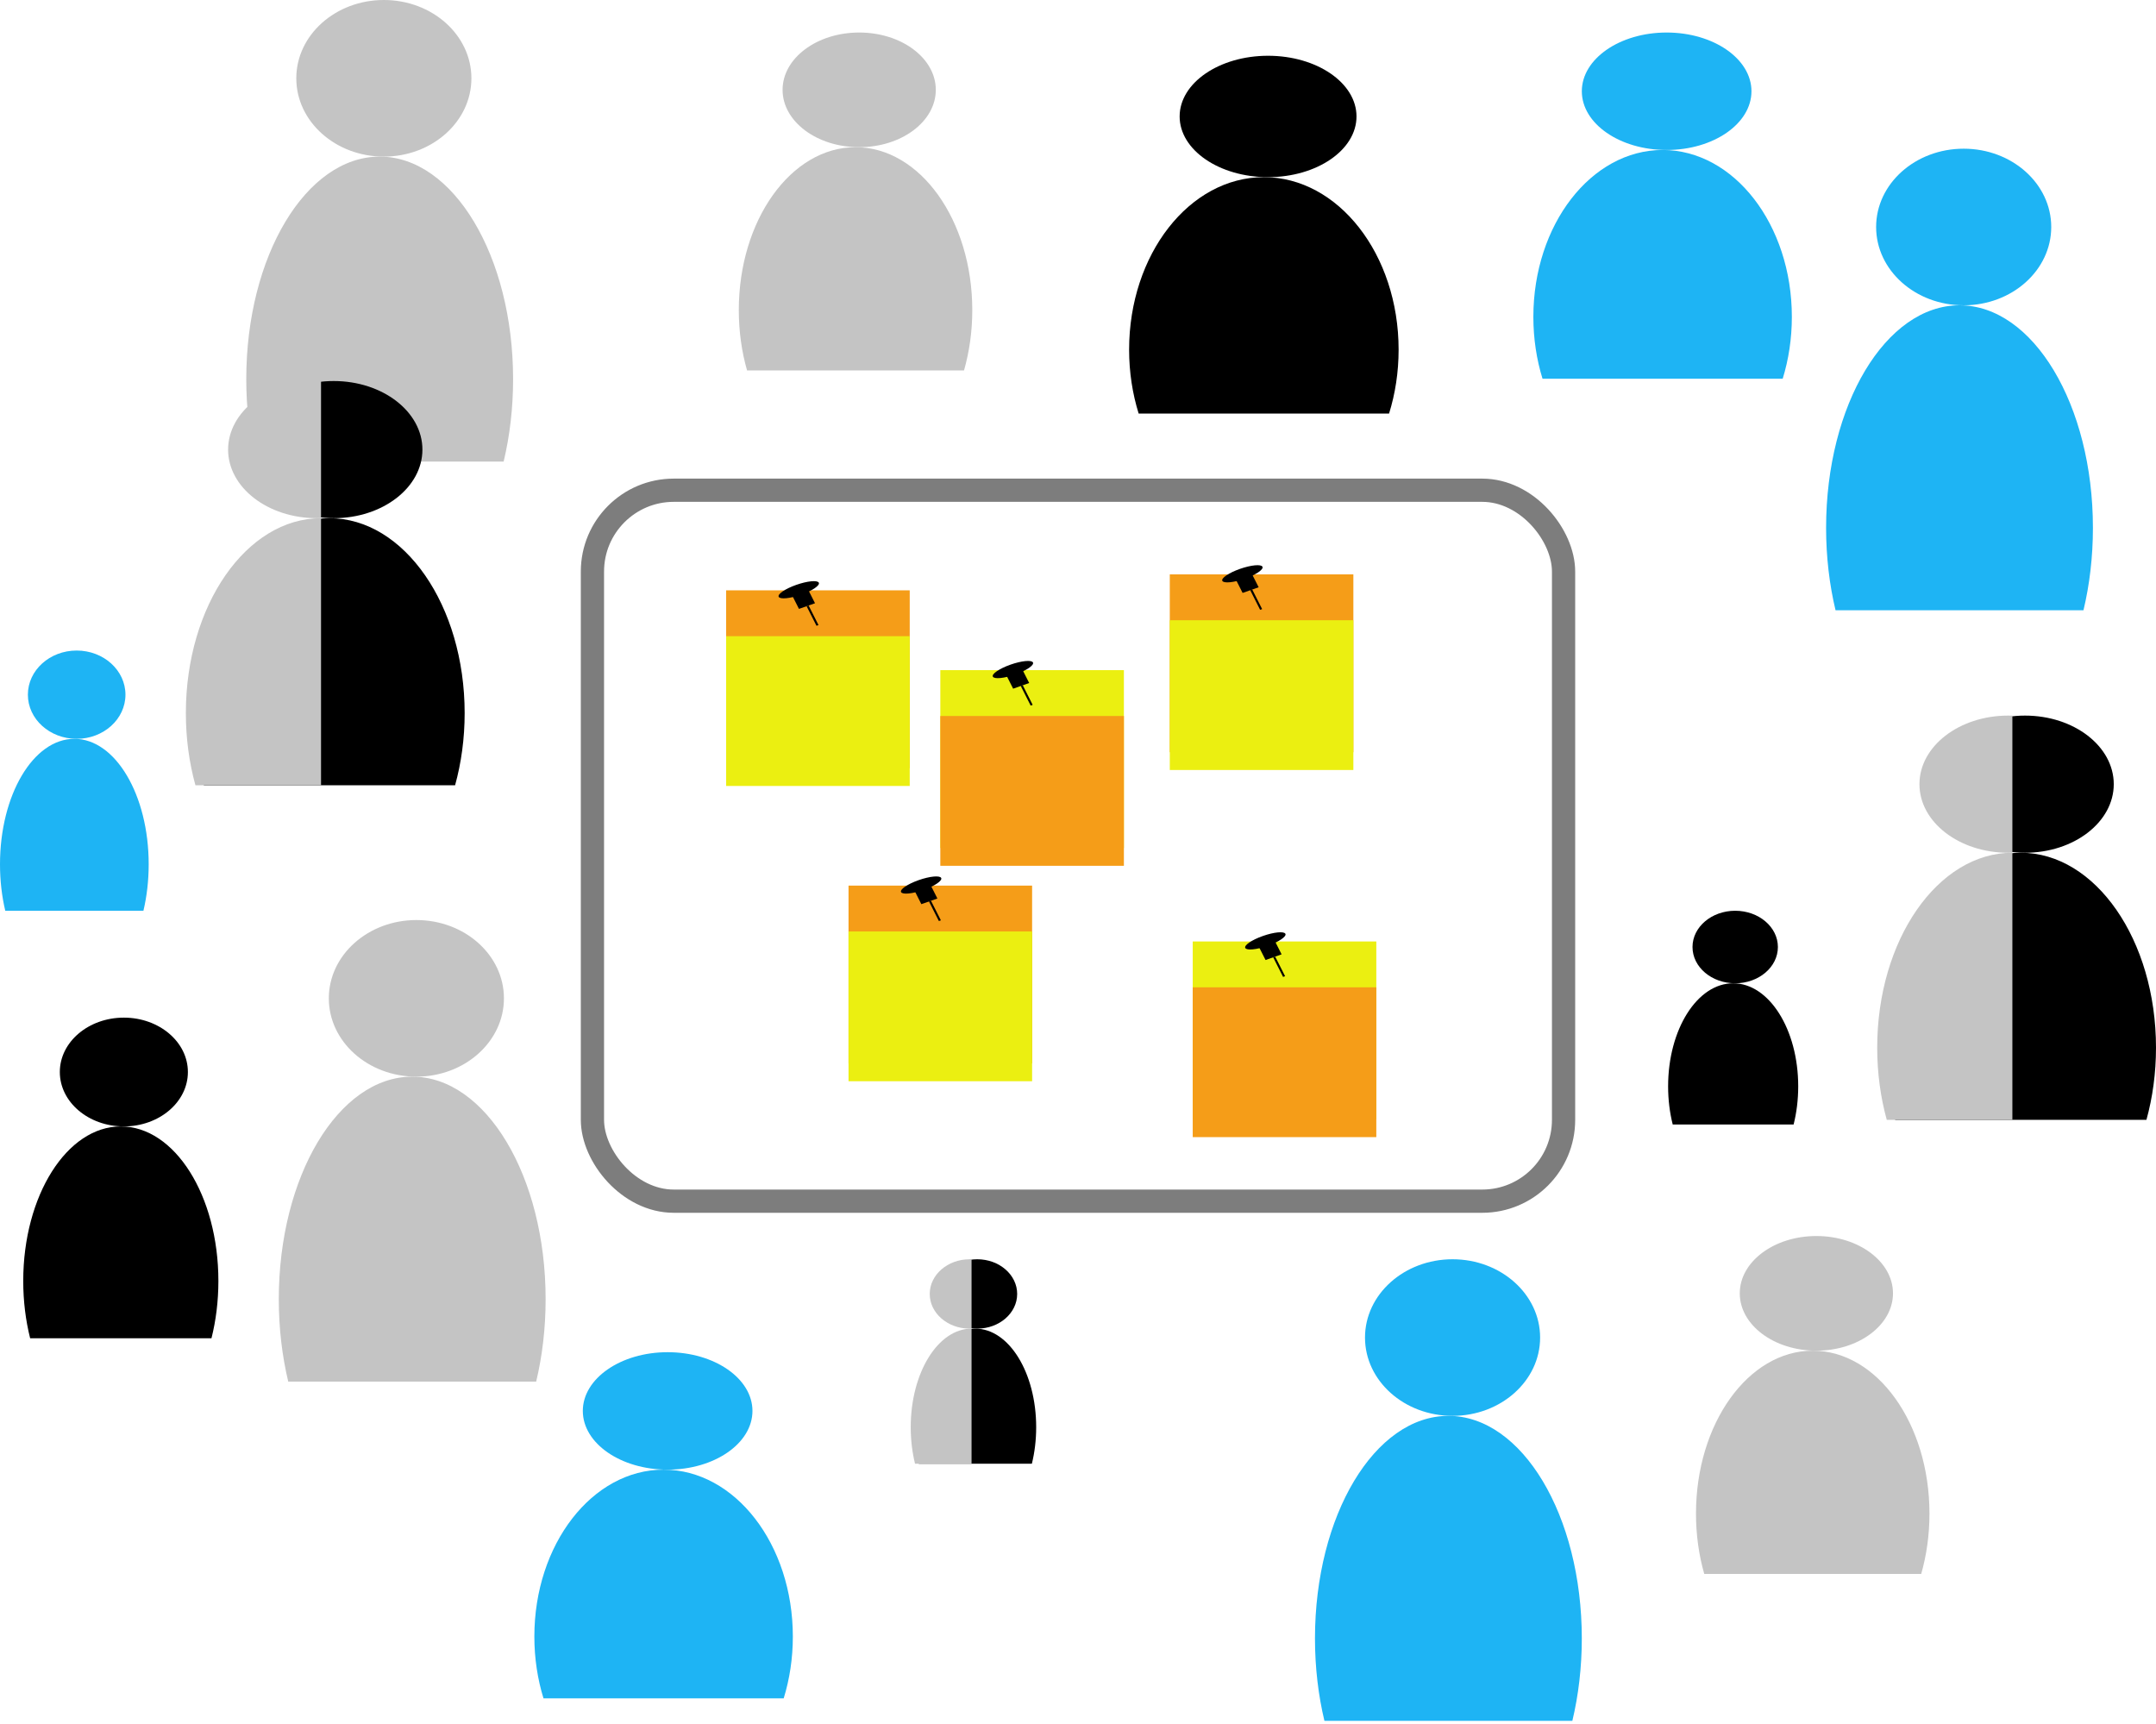 <svg width="464" height="371" viewBox="0 0 464 371" fill="none" xmlns="http://www.w3.org/2000/svg">
<rect x="127.5" y="105.5" width="209" height="153" rx="17.5" fill="white" stroke="#7D7D7D" stroke-width="5"/>
<rect width="39.508" height="38.273" transform="translate(156.277 127.043)" fill="#F59D18"/>
<g filter="url(#filter0_d_35_1626)">
<rect x="156.277" y="132.912" width="39.508" height="32.231" fill="#EBEF11"/>
</g>
<g filter="url(#filter1_d_35_1626)">
<ellipse rx="4.578" ry="1.18" transform="matrix(0.943 -0.332 0.451 0.892 171.902 122.918)" fill="black"/>
<rect width="3.662" height="3.934" transform="matrix(0.943 -0.332 0.451 0.892 170.175 123.527)" fill="black"/>
<rect width="0.458" height="4.721" transform="matrix(0.943 -0.332 0.451 0.892 173.591 126.459)" fill="black"/>
</g>
<rect width="39.508" height="38.273" transform="translate(182.615 190.587)" fill="#F59D18"/>
<g filter="url(#filter2_d_35_1626)">
<rect x="182.615" y="196.456" width="39.508" height="32.231" fill="#EBEF11"/>
</g>
<g filter="url(#filter3_d_35_1626)">
<ellipse rx="4.578" ry="1.18" transform="matrix(0.943 -0.332 0.451 0.892 198.24 186.462)" fill="black"/>
<rect width="3.662" height="3.934" transform="matrix(0.943 -0.332 0.451 0.892 196.513 187.07)" fill="black"/>
<rect width="0.458" height="4.721" transform="matrix(0.943 -0.332 0.451 0.892 199.93 190.002)" fill="black"/>
</g>
<rect width="39.508" height="38.273" transform="translate(251.754 123.609)" fill="#F59D18"/>
<g filter="url(#filter4_d_35_1626)">
<rect x="251.754" y="129.477" width="39.508" height="32.231" fill="#EBEF11"/>
</g>
<g filter="url(#filter5_d_35_1626)">
<ellipse rx="4.578" ry="1.18" transform="matrix(0.943 -0.332 0.451 0.892 267.379 119.483)" fill="black"/>
<rect width="3.662" height="3.934" transform="matrix(0.943 -0.332 0.451 0.892 265.652 120.092)" fill="black"/>
<rect width="0.458" height="4.721" transform="matrix(0.943 -0.332 0.451 0.892 269.068 123.024)" fill="black"/>
</g>
<rect width="39.508" height="38.281" transform="translate(202.369 144.217)" fill="#EBEF11"/>
<g filter="url(#filter6_d_35_1626)">
<rect x="202.369" y="150.087" width="39.508" height="32.237" fill="#F59D18"/>
</g>
<g filter="url(#filter7_d_35_1626)">
<ellipse rx="4.578" ry="1.18" transform="matrix(0.943 -0.333 0.451 0.892 217.994 140.091)" fill="black"/>
<rect width="3.662" height="3.934" transform="matrix(0.943 -0.333 0.451 0.892 216.267 140.7)" fill="black"/>
<rect width="0.458" height="4.721" transform="matrix(0.943 -0.333 0.451 0.892 219.684 143.633)" fill="black"/>
</g>
<rect width="39.508" height="38.281" transform="translate(256.692 202.609)" fill="#EBEF11"/>
<g filter="url(#filter8_d_35_1626)">
<rect x="256.692" y="208.478" width="39.508" height="32.237" fill="#F59D18"/>
</g>
<g filter="url(#filter9_d_35_1626)">
<ellipse rx="4.578" ry="1.18" transform="matrix(0.943 -0.333 0.451 0.892 272.318 198.482)" fill="black"/>
<rect width="3.662" height="3.934" transform="matrix(0.943 -0.333 0.451 0.892 270.59 199.091)" fill="black"/>
<rect width="0.458" height="4.721" transform="matrix(0.943 -0.333 0.451 0.892 274.007 202.024)" fill="black"/>
</g>
<ellipse cx="143.684" cy="303.638" rx="18.254" ry="12.638" fill="#1EB4F4"/>
<path fill-rule="evenodd" clip-rule="evenodd" d="M168.66 365.5C169.931 361.386 170.63 356.896 170.63 352.196C170.63 332.359 158.177 316.277 142.815 316.277C127.453 316.277 115 332.359 115 352.196C115 356.896 115.699 361.386 116.97 365.5H168.66Z" fill="#1EB4F4"/>
<ellipse cx="89.61" cy="214.851" rx="18.843" ry="16.851" fill="#C4C4C4"/>
<path fill-rule="evenodd" clip-rule="evenodd" d="M115.391 297.333C116.703 291.847 117.425 285.862 117.425 279.595C117.425 253.145 104.57 231.702 88.712 231.702C72.855 231.702 60 253.145 60 279.595C60 285.862 60.722 291.847 62.034 297.333H115.391Z" fill="#C4C4C4"/>
<ellipse cx="390.909" cy="278.337" rx="16.487" ry="12.338" fill="#C4C4C4"/>
<path fill-rule="evenodd" clip-rule="evenodd" d="M413.467 338.726C414.615 334.71 415.247 330.327 415.247 325.739C415.247 306.374 403.998 290.675 390.123 290.675C376.248 290.675 365 306.374 365 325.739C365 330.327 365.631 334.71 366.779 338.726H413.467Z" fill="#C4C4C4"/>
<ellipse cx="312.61" cy="287.851" rx="18.843" ry="16.851" fill="#1EB4F4"/>
<path fill-rule="evenodd" clip-rule="evenodd" d="M338.391 370.333C339.703 364.847 340.425 358.862 340.425 352.595C340.425 326.145 327.57 304.702 311.712 304.702C295.855 304.702 283 326.145 283 352.595C283 358.862 283.722 364.847 285.034 370.333H338.391Z" fill="#1EB4F4"/>
<ellipse cx="358.684" cy="19.638" rx="18.254" ry="12.638" fill="#1EB4F4"/>
<path fill-rule="evenodd" clip-rule="evenodd" d="M383.66 81.5C384.931 77.386 385.63 72.896 385.63 68.196C385.63 48.359 373.177 32.277 357.815 32.277C342.453 32.277 330 48.359 330 68.196C330 72.896 330.699 77.386 331.97 81.5H383.66Z" fill="#1EB4F4"/>
<ellipse cx="82.61" cy="16.851" rx="18.843" ry="16.851" fill="#C4C4C4"/>
<path fill-rule="evenodd" clip-rule="evenodd" d="M108.391 99.333C109.703 93.847 110.425 87.862 110.425 81.595C110.425 55.145 97.57 33.702 81.712 33.702C65.855 33.702 53 55.145 53 81.595C53 87.862 53.722 93.847 55.034 99.333H108.391Z" fill="#C4C4C4"/>
<ellipse cx="184.909" cy="19.337" rx="16.487" ry="12.338" fill="#C4C4C4"/>
<path fill-rule="evenodd" clip-rule="evenodd" d="M207.467 79.726C208.615 75.71 209.247 71.327 209.247 66.739C209.247 47.374 197.998 31.675 184.123 31.675C170.248 31.675 159 47.374 159 66.739C159 71.327 159.631 75.71 160.779 79.726H207.467Z" fill="#C4C4C4"/>
<ellipse cx="422.61" cy="48.851" rx="18.843" ry="16.851" fill="#1EB4F4"/>
<path fill-rule="evenodd" clip-rule="evenodd" d="M448.391 131.333C449.703 125.847 450.425 119.862 450.425 113.595C450.425 87.145 437.57 65.702 421.712 65.702C405.855 65.702 393 87.145 393 113.595C393 119.862 393.722 125.847 395.034 131.333H448.391Z" fill="#1EB4F4"/>
<ellipse cx="16.5" cy="149.5" rx="10.5" ry="9.5" fill="#1EB4F4"/>
<path fill-rule="evenodd" clip-rule="evenodd" d="M30.867 196C31.598 192.907 32 189.533 32 186C32 171.088 24.837 159 16 159C7.163 159 0 171.088 0 186C0 189.533 0.402 192.907 1.133 196H30.867Z" fill="#1EB4F4"/>
<ellipse cx="373.438" cy="203.804" rx="9.188" ry="7.804" fill="black"/>
<path fill-rule="evenodd" clip-rule="evenodd" d="M386.008 242C386.648 239.46 387 236.688 387 233.786C387 221.537 380.732 211.607 373 211.607C365.268 211.607 359 221.537 359 233.786C359 236.688 359.352 239.46 359.992 242H386.008Z" fill="black"/>
<ellipse cx="272.906" cy="25.062" rx="19.031" ry="13.062" fill="black"/>
<path fill-rule="evenodd" clip-rule="evenodd" d="M298.946 89C300.271 84.748 301 80.108 301 75.25C301 54.746 288.016 38.125 272 38.125C255.984 38.125 243 54.746 243 75.25C243 80.108 243.729 84.748 245.054 89H298.946Z" fill="black"/>
<ellipse cx="26.656" cy="230.705" rx="13.781" ry="11.705" fill="black"/>
<path fill-rule="evenodd" clip-rule="evenodd" d="M45.513 288C46.472 284.189 47 280.032 47 275.679C47 257.305 37.598 242.411 26 242.411C14.402 242.411 5 257.305 5 275.679C5 280.032 5.528 284.189 6.487 288H45.513Z" fill="black"/>
<ellipse cx="210.318" cy="278.464" rx="8.591" ry="7.464" fill="black"/>
<path fill-rule="evenodd" clip-rule="evenodd" d="M222.073 315C222.671 312.57 223 309.919 223 307.143C223 295.427 217.139 285.929 209.909 285.929C202.679 285.929 196.818 295.427 196.818 307.143C196.818 309.919 197.147 312.57 197.746 315H222.073Z" fill="black"/>
<path fill-rule="evenodd" clip-rule="evenodd" d="M209.091 271.008C208.955 271.003 208.819 271 208.682 271C203.937 271 200.091 274.342 200.091 278.464C200.091 282.587 203.937 285.929 208.682 285.929C208.819 285.929 208.955 285.926 209.091 285.92V271.008Z" fill="#C4C4C4"/>
<path fill-rule="evenodd" clip-rule="evenodd" d="M209.091 285.929C201.861 285.929 196 295.427 196 307.143C196 309.919 196.329 312.57 196.927 315H209.091V285.929Z" fill="#C4C4C4"/>
<ellipse cx="71.819" cy="96.759" rx="19.091" ry="14.759" fill="black"/>
<path fill-rule="evenodd" clip-rule="evenodd" d="M97.94 169C99.269 164.195 100 158.953 100 153.464C100 130.298 86.976 111.518 70.909 111.518C54.843 111.518 41.818 130.298 41.818 153.464C41.818 158.953 42.549 164.195 43.879 169H97.94Z" fill="black"/>
<path fill-rule="evenodd" clip-rule="evenodd" d="M69.091 82.016C68.79 82.005 68.487 82 68.182 82C57.638 82 49.091 88.608 49.091 96.759C49.091 104.91 57.638 111.518 68.182 111.518C68.487 111.518 68.79 111.512 69.091 111.501V82.016Z" fill="#C4C4C4"/>
<path fill-rule="evenodd" clip-rule="evenodd" d="M69.091 111.518C53.024 111.518 40 130.298 40 153.464C40 158.953 40.731 164.195 42.06 169H69.091V111.518Z" fill="#C4C4C4"/>
<ellipse cx="435.818" cy="168.759" rx="19.091" ry="14.759" fill="black"/>
<path fill-rule="evenodd" clip-rule="evenodd" d="M461.94 241C463.269 236.195 464 230.953 464 225.464C464 202.298 450.976 183.518 434.909 183.518C418.843 183.518 405.818 202.298 405.818 225.464C405.818 230.953 406.549 236.195 407.879 241H461.94Z" fill="black"/>
<path fill-rule="evenodd" clip-rule="evenodd" d="M433.091 154.016C432.79 154.006 432.486 154 432.182 154C421.638 154 413.091 160.608 413.091 168.759C413.091 176.91 421.638 183.518 432.182 183.518C432.486 183.518 432.79 183.512 433.091 183.501V154.016Z" fill="#C4C4C4"/>
<path fill-rule="evenodd" clip-rule="evenodd" d="M433.091 183.518C417.024 183.518 404 202.298 404 225.464C404 230.953 404.731 236.195 406.06 241H433.091V183.518Z" fill="#C4C4C4"/>
<defs>
<filter id="filter0_d_35_1626" x="152.277" y="132.912" width="47.508" height="40.231" filterUnits="userSpaceOnUse" color-interpolation-filters="sRGB">
<feFlood flood-opacity="0" result="BackgroundImageFix"/>
<feColorMatrix in="SourceAlpha" type="matrix" values="0 0 0 0 0 0 0 0 0 0 0 0 0 0 0 0 0 0 127 0" result="hardAlpha"/>
<feOffset dy="4"/>
<feGaussianBlur stdDeviation="2"/>
<feComposite in2="hardAlpha" operator="out"/>
<feColorMatrix type="matrix" values="0 0 0 0 0 0 0 0 0 0 0 0 0 0 0 0 0 0 0.25 0"/>
<feBlend mode="normal" in2="BackgroundImageFix" result="effect1_dropShadow_35_1626"/>
<feBlend mode="normal" in="SourceGraphic" in2="effect1_dropShadow_35_1626" result="shape"/>
</filter>
<filter id="filter1_d_35_1626" x="163.052" y="120.343" width="21.074" height="19.82" filterUnits="userSpaceOnUse" color-interpolation-filters="sRGB">
<feFlood flood-opacity="0" result="BackgroundImageFix"/>
<feColorMatrix in="SourceAlpha" type="matrix" values="0 0 0 0 0 0 0 0 0 0 0 0 0 0 0 0 0 0 127 0" result="hardAlpha"/>
<feOffset dy="4"/>
<feGaussianBlur stdDeviation="2"/>
<feComposite in2="hardAlpha" operator="out"/>
<feColorMatrix type="matrix" values="0 0 0 0 0 0 0 0 0 0 0 0 0 0 0 0 0 0 0.25 0"/>
<feBlend mode="normal" in2="BackgroundImageFix" result="effect1_dropShadow_35_1626"/>
<feBlend mode="normal" in="SourceGraphic" in2="effect1_dropShadow_35_1626" result="shape"/>
</filter>
<filter id="filter2_d_35_1626" x="178.615" y="196.456" width="47.508" height="40.231" filterUnits="userSpaceOnUse" color-interpolation-filters="sRGB">
<feFlood flood-opacity="0" result="BackgroundImageFix"/>
<feColorMatrix in="SourceAlpha" type="matrix" values="0 0 0 0 0 0 0 0 0 0 0 0 0 0 0 0 0 0 127 0" result="hardAlpha"/>
<feOffset dy="4"/>
<feGaussianBlur stdDeviation="2"/>
<feComposite in2="hardAlpha" operator="out"/>
<feColorMatrix type="matrix" values="0 0 0 0 0 0 0 0 0 0 0 0 0 0 0 0 0 0 0.25 0"/>
<feBlend mode="normal" in2="BackgroundImageFix" result="effect1_dropShadow_35_1626"/>
<feBlend mode="normal" in="SourceGraphic" in2="effect1_dropShadow_35_1626" result="shape"/>
</filter>
<filter id="filter3_d_35_1626" x="189.39" y="183.887" width="21.074" height="19.82" filterUnits="userSpaceOnUse" color-interpolation-filters="sRGB">
<feFlood flood-opacity="0" result="BackgroundImageFix"/>
<feColorMatrix in="SourceAlpha" type="matrix" values="0 0 0 0 0 0 0 0 0 0 0 0 0 0 0 0 0 0 127 0" result="hardAlpha"/>
<feOffset dy="4"/>
<feGaussianBlur stdDeviation="2"/>
<feComposite in2="hardAlpha" operator="out"/>
<feColorMatrix type="matrix" values="0 0 0 0 0 0 0 0 0 0 0 0 0 0 0 0 0 0 0.25 0"/>
<feBlend mode="normal" in2="BackgroundImageFix" result="effect1_dropShadow_35_1626"/>
<feBlend mode="normal" in="SourceGraphic" in2="effect1_dropShadow_35_1626" result="shape"/>
</filter>
<filter id="filter4_d_35_1626" x="247.754" y="129.477" width="47.508" height="40.231" filterUnits="userSpaceOnUse" color-interpolation-filters="sRGB">
<feFlood flood-opacity="0" result="BackgroundImageFix"/>
<feColorMatrix in="SourceAlpha" type="matrix" values="0 0 0 0 0 0 0 0 0 0 0 0 0 0 0 0 0 0 127 0" result="hardAlpha"/>
<feOffset dy="4"/>
<feGaussianBlur stdDeviation="2"/>
<feComposite in2="hardAlpha" operator="out"/>
<feColorMatrix type="matrix" values="0 0 0 0 0 0 0 0 0 0 0 0 0 0 0 0 0 0 0.25 0"/>
<feBlend mode="normal" in2="BackgroundImageFix" result="effect1_dropShadow_35_1626"/>
<feBlend mode="normal" in="SourceGraphic" in2="effect1_dropShadow_35_1626" result="shape"/>
</filter>
<filter id="filter5_d_35_1626" x="258.529" y="116.908" width="21.074" height="19.82" filterUnits="userSpaceOnUse" color-interpolation-filters="sRGB">
<feFlood flood-opacity="0" result="BackgroundImageFix"/>
<feColorMatrix in="SourceAlpha" type="matrix" values="0 0 0 0 0 0 0 0 0 0 0 0 0 0 0 0 0 0 127 0" result="hardAlpha"/>
<feOffset dy="4"/>
<feGaussianBlur stdDeviation="2"/>
<feComposite in2="hardAlpha" operator="out"/>
<feColorMatrix type="matrix" values="0 0 0 0 0 0 0 0 0 0 0 0 0 0 0 0 0 0 0.25 0"/>
<feBlend mode="normal" in2="BackgroundImageFix" result="effect1_dropShadow_35_1626"/>
<feBlend mode="normal" in="SourceGraphic" in2="effect1_dropShadow_35_1626" result="shape"/>
</filter>
<filter id="filter6_d_35_1626" x="198.369" y="150.087" width="47.508" height="40.237" filterUnits="userSpaceOnUse" color-interpolation-filters="sRGB">
<feFlood flood-opacity="0" result="BackgroundImageFix"/>
<feColorMatrix in="SourceAlpha" type="matrix" values="0 0 0 0 0 0 0 0 0 0 0 0 0 0 0 0 0 0 127 0" result="hardAlpha"/>
<feOffset dy="4"/>
<feGaussianBlur stdDeviation="2"/>
<feComposite in2="hardAlpha" operator="out"/>
<feColorMatrix type="matrix" values="0 0 0 0 0 0 0 0 0 0 0 0 0 0 0 0 0 0 0.25 0"/>
<feBlend mode="normal" in2="BackgroundImageFix" result="effect1_dropShadow_35_1626"/>
<feBlend mode="normal" in="SourceGraphic" in2="effect1_dropShadow_35_1626" result="shape"/>
</filter>
<filter id="filter7_d_35_1626" x="209.144" y="137.516" width="21.074" height="19.822" filterUnits="userSpaceOnUse" color-interpolation-filters="sRGB">
<feFlood flood-opacity="0" result="BackgroundImageFix"/>
<feColorMatrix in="SourceAlpha" type="matrix" values="0 0 0 0 0 0 0 0 0 0 0 0 0 0 0 0 0 0 127 0" result="hardAlpha"/>
<feOffset dy="4"/>
<feGaussianBlur stdDeviation="2"/>
<feComposite in2="hardAlpha" operator="out"/>
<feColorMatrix type="matrix" values="0 0 0 0 0 0 0 0 0 0 0 0 0 0 0 0 0 0 0.25 0"/>
<feBlend mode="normal" in2="BackgroundImageFix" result="effect1_dropShadow_35_1626"/>
<feBlend mode="normal" in="SourceGraphic" in2="effect1_dropShadow_35_1626" result="shape"/>
</filter>
<filter id="filter8_d_35_1626" x="252.692" y="208.478" width="47.508" height="40.237" filterUnits="userSpaceOnUse" color-interpolation-filters="sRGB">
<feFlood flood-opacity="0" result="BackgroundImageFix"/>
<feColorMatrix in="SourceAlpha" type="matrix" values="0 0 0 0 0 0 0 0 0 0 0 0 0 0 0 0 0 0 127 0" result="hardAlpha"/>
<feOffset dy="4"/>
<feGaussianBlur stdDeviation="2"/>
<feComposite in2="hardAlpha" operator="out"/>
<feColorMatrix type="matrix" values="0 0 0 0 0 0 0 0 0 0 0 0 0 0 0 0 0 0 0.25 0"/>
<feBlend mode="normal" in2="BackgroundImageFix" result="effect1_dropShadow_35_1626"/>
<feBlend mode="normal" in="SourceGraphic" in2="effect1_dropShadow_35_1626" result="shape"/>
</filter>
<filter id="filter9_d_35_1626" x="263.467" y="195.907" width="21.074" height="19.822" filterUnits="userSpaceOnUse" color-interpolation-filters="sRGB">
<feFlood flood-opacity="0" result="BackgroundImageFix"/>
<feColorMatrix in="SourceAlpha" type="matrix" values="0 0 0 0 0 0 0 0 0 0 0 0 0 0 0 0 0 0 127 0" result="hardAlpha"/>
<feOffset dy="4"/>
<feGaussianBlur stdDeviation="2"/>
<feComposite in2="hardAlpha" operator="out"/>
<feColorMatrix type="matrix" values="0 0 0 0 0 0 0 0 0 0 0 0 0 0 0 0 0 0 0.25 0"/>
<feBlend mode="normal" in2="BackgroundImageFix" result="effect1_dropShadow_35_1626"/>
<feBlend mode="normal" in="SourceGraphic" in2="effect1_dropShadow_35_1626" result="shape"/>
</filter>
</defs>
</svg>
